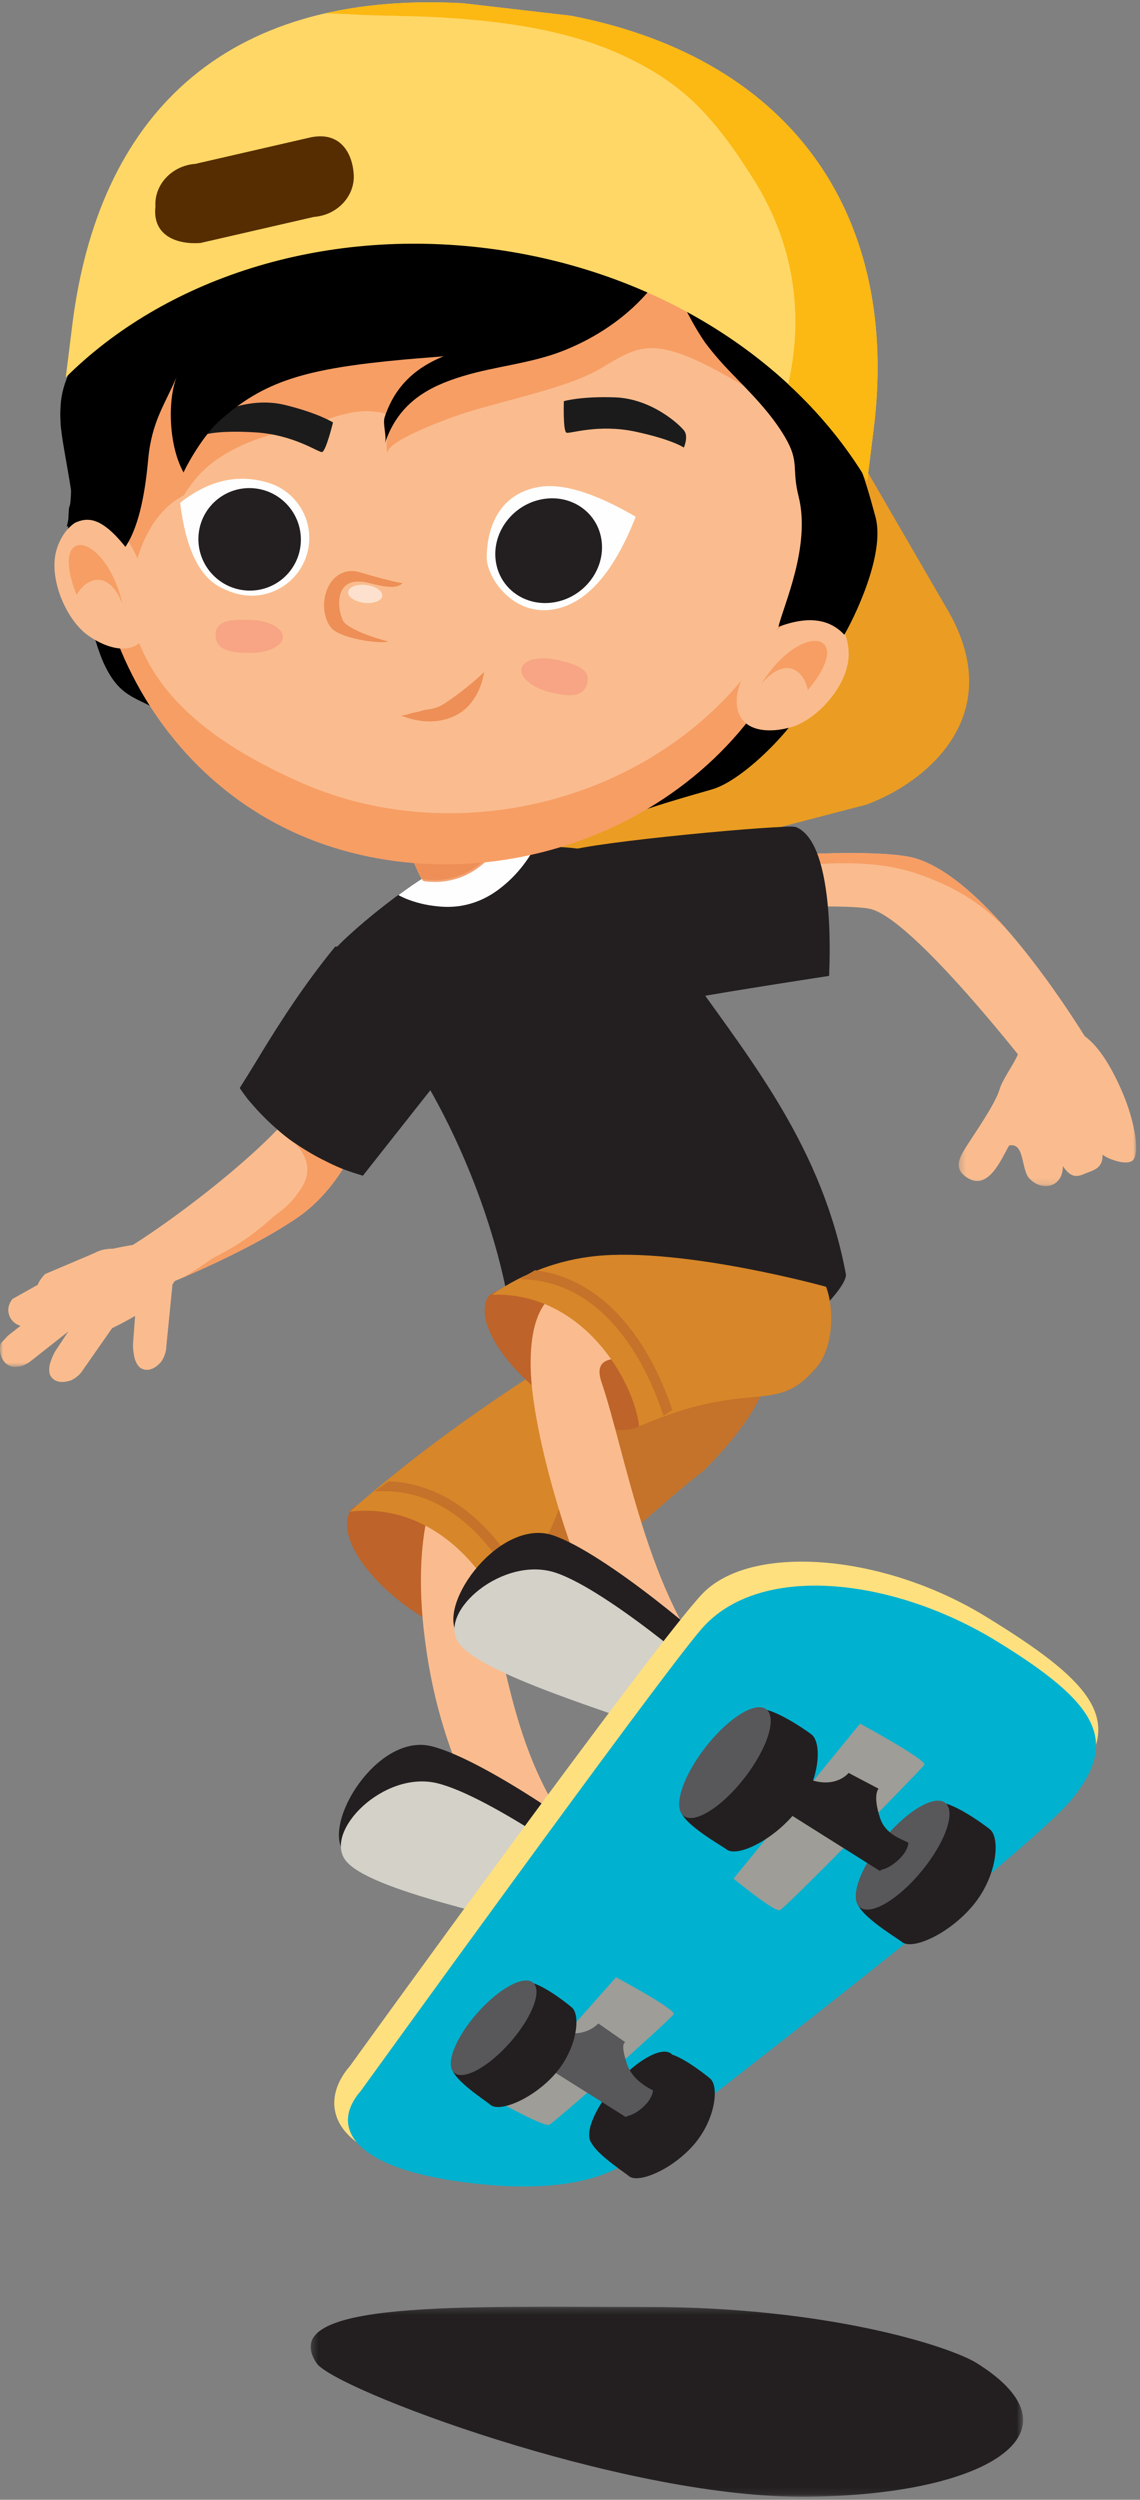 <svg width="178px" height="390px" viewBox="0 0 178 390" version="1.1" xmlns="http://www.w3.org/2000/svg" xmlns:xlink="http://www.w3.org/1999/xlink">
    <rect x="0" y="0" width="178" height="390" fill="#808080" stroke="none"/>
    <defs>
        <polygon id="path-1" points="0.261 0.231 111.502 0.231 111.502 29.88 0.261 29.88"></polygon>
        <polygon id="path-3" points="0.293 0.036 27.992 0.036 27.992 24.852 0.293 24.852"></polygon>
        <polygon id="path-5" points="0 0.17 17.583 0.17 17.583 14.178 0 14.178"></polygon>
    </defs>
    <g id="SU-Main" stroke="none" stroke-width="1" fill="none" fill-rule="evenodd">
        <g id="SU-login-Kids" transform="translate(-1373, -78)">
            <g id="Group-183" transform="translate(1373, 78)">
                <g id="Group-3" transform="translate(48.24, 359.644)">
                    <mask id="mask-2" fill="white">
                        <use xlink:href="#path-1"></use>
                    </mask>
                    <g id="Clip-2"></g>
                    <path d="M104.283,9.042 C121.831,20.009 105.333,29.88 76.864,29.88 C48.395,29.88 3.875,13.073 1.187,9.042 C-5.394,-0.829 24.266,0.267 52.735,0.267 C81.204,0.267 100.173,6.473 104.283,9.042" id="Fill-1" fill="#231F20" mask="url(#mask-2)"></path>
                </g>
                <path d="M16.797,196.185 C18.707,196.579 44.407,178.395 48.291,169.662 C52.174,160.929 55.463,154.744 55.463,154.744 L59.638,164.833 C59.638,164.833 57.825,182.289 46.257,190.092 C36.665,196.562 21.543,202.164 21.543,202.164 L16.797,196.185 Z" id="Fill-4" fill="#FABC8E"></path>
                <path d="M55.463,154.744 C55.463,154.744 52.174,160.929 48.291,169.662 C47.589,171.241 45.606,174.426 43.747,176.457 C47.022,178.658 49.364,181.774 47.071,185.32 C45.771,187.331 44.918,188.167 43.012,189.562 C42.882,189.657 42.79,189.723 42.721,189.772 C42.698,189.805 42.596,189.906 42.335,190.14 C41.88,190.548 41.425,190.956 40.946,191.336 C39.908,192.159 38.863,192.983 37.752,193.706 C36.275,194.668 34.738,195.531 33.161,196.324 C31.694,197.368 30.201,198.366 28.651,199.277 C33.856,197.03 40.913,193.697 46.257,190.092 C57.825,182.29 59.638,164.832 59.638,164.832 L55.463,154.744 Z" id="Fill-6" fill="#F79E65"></path>
                <path d="M89.312,136.724 C90.301,136.433 128.662,131.502 141.607,133.607 C154.553,135.712 171.378,164.967 171.378,164.967 L161.271,167.429 C161.271,167.429 142.445,143.048 135.738,141.769 C129.032,140.489 91.487,143.147 91.487,143.147 C91.487,143.147 85.18,137.941 89.312,136.724" id="Fill-8" fill="#FABC8E"></path>
                <path d="M116.099,135.468 C124.933,135.289 134.473,133.368 143.065,136.268 C147.72,137.839 151.7,139.899 155.344,143.232 C155.923,143.763 156.494,144.303 157.062,144.847 C152.12,139.227 146.578,134.415 141.607,133.607 C128.662,131.502 90.301,136.433 89.312,136.724 C85.18,137.941 91.487,143.147 91.487,143.147 C91.487,143.147 98.568,142.646 107.129,142.183 C108.348,138.376 111.925,135.552 116.099,135.468" id="Fill-10" fill="#F79E65"></path>
                <path d="M80.206,211.481 L120.868,210.044 C124.913,207.97 132.123,201.173 132.089,198.857 C128.462,179.338 117.542,165.841 108.479,153.055 C97.96,138.214 94.25,133.265 92.784,132.889 C89.231,131.974 81.477,131.178 70.107,134.89 C64.777,136.629 50.514,148.682 51.424,149.541 C71.787,168.767 80.34,199.503 80.206,211.481" id="Fill-12" fill="#231F20"></path>
                <path d="M103.455,156.566 C102.742,156.72 84.892,134.256 88.559,132.816 C92.226,131.375 122.929,128.542 124.242,129.034 C130.736,131.47 129.444,152.243 129.444,152.243 C129.444,152.243 109.2,155.324 103.455,156.566" id="Fill-14" fill="#231F20"></path>
                <path d="M37.857,170.365 C38.113,170.719 38.368,171.072 38.635,171.417 C38.667,171.459 38.689,171.488 38.715,171.521 C38.734,171.544 38.748,171.56 38.77,171.587 C39.96,173 41.225,174.354 42.597,175.593 C43.222,176.158 43.856,176.714 44.516,177.24 C44.647,177.344 45.078,177.67 45.19,177.758 C45.344,177.869 45.497,177.983 45.653,178.09 C47.148,179.116 48.696,180.067 50.311,180.892 C51.057,181.273 51.809,181.643 52.576,181.981 C52.817,182.087 53.06,182.188 53.302,182.292 C53.504,182.37 53.769,182.473 53.877,182.513 C54.795,182.846 55.723,183.149 56.659,183.427 L69.312,167.403 C69.312,167.403 56.683,149.709 53.058,147.818 C52.845,147.707 52.606,147.663 52.345,147.674 C47.752,153.285 43.952,159.045 40.019,165.572 C39.174,166.975 38.303,168.361 37.428,169.745 C37.571,169.952 37.71,170.161 37.857,170.365" id="Fill-16" fill="#231F20"></path>
                <path d="M48.214,108.078 C60.309,125.125 77.949,138.276 104.751,133.492 L135.268,125.534 C144.559,122.147 157.89,111.445 147.597,94.544 L127.897,60.579 C123.106,52.89 110.212,51.577 99.099,57.646 L58.853,79.626 C47.739,85.695 42.613,96.849 47.404,104.538 L48.214,108.078 Z" id="Fill-18" fill="#EA9D22"></path>
                <path d="M53.117,152.106 C56.677,149.931 60.383,147.996 64.181,146.309 C74.318,141.807 85.455,141.154 95.752,139.501 C96.317,139.411 96.881,139.317 97.445,139.221 C94.963,135.13 93.543,133.083 92.784,132.888 C89.231,131.974 81.477,131.178 70.107,134.89 C64.777,136.629 50.725,148.502 51.423,149.541 C52.004,150.404 52.568,151.259 53.117,152.106" id="Fill-20" fill="#231F20"></path>
                <path d="M63.851,140.393 C65.486,140.999 67.242,141.349 69.067,141.462 C72.117,141.651 75.089,140.785 77.665,138.912 C80.082,137.154 82.096,134.817 83.493,132.2 C79.841,132.423 75.361,133.175 70.106,134.89 C68.203,135.511 65.227,137.406 62.205,139.64 C62.709,139.922 63.258,140.174 63.851,140.393" id="Fill-22" fill="#FEFEFE"></path>
                <path d="M66.175,137.483 C65.256,137.361 59.725,121.701 59.725,121.701 L71.861,116.361 L77.337,132.691 C77.337,132.691 73.681,138.478 66.175,137.483" id="Fill-24" fill="#F3A375"></path>
                <path d="M66.067,137.19 C65.149,137.069 59.617,121.409 59.617,121.409 L71.754,116.069 L77.23,132.398 C77.23,132.398 73.573,138.186 66.067,137.19" id="Fill-26" fill="#ED8F57"></path>
                <path d="M124.081,99.82 C123.647,99.865 123.215,99.919 122.783,99.971 C121.945,100.244 120.923,100.346 120.093,100.543 C116.451,101.408 112.783,102.236 109.26,103.459 C108.486,103.727 107.727,104.09 106.954,104.38 C106.871,104.422 106.786,104.463 106.705,104.507 C105.981,104.902 105.271,105.323 104.582,105.77 C104.366,105.909 103.476,106.572 102.974,106.93 C102.942,106.959 102.914,106.984 102.893,107.003 C102.521,107.341 102.155,107.684 101.786,108.024 C100.891,108.851 99.995,109.678 99.101,110.506 C97.434,112.05 95.771,113.597 94.114,115.15 C90.781,118.271 87.468,121.411 84.185,124.579 C83.967,124.789 83.751,125.001 83.533,125.211 C84.489,125.553 85.417,125.979 86.152,126.347 C88.462,127.503 93.081,127.053 94.879,125.359 C96.678,123.665 95.609,128.283 97.932,127.338 C101.29,125.972 107.634,124.165 111.139,123.166 C116.286,121.698 124.271,113.129 125.489,109.986 C126.765,106.69 117.756,113.126 126.477,106.759 C128.134,105.548 130.135,102.596 128.996,99.443 C127.355,99.542 125.714,99.651 124.081,99.82" id="Fill-28" fill="#000000"></path>
                <path d="M39.719,111.79 C39.611,111.367 39.494,110.948 39.378,110.528 C38.984,109.74 38.733,108.744 38.415,107.952 C37.023,104.477 35.662,100.972 33.933,97.667 C33.554,96.942 33.083,96.244 32.682,95.522 C32.628,95.447 32.576,95.369 32.52,95.295 C32.023,94.637 31.501,93.997 30.958,93.382 C30.788,93.189 30.001,92.406 29.572,91.963 C29.54,91.935 29.511,91.911 29.488,91.892 C29.1,91.575 28.707,91.263 28.316,90.949 C27.366,90.185 26.416,89.421 25.465,88.659 C23.692,87.238 21.916,85.822 20.136,84.412 C17.172,82.063 14.194,79.734 11.204,77.423 C11.103,78.079 10.977,78.716 10.773,79.256 C10.722,79.955 10.682,80.653 10.675,81.354 C10.673,81.49 10.628,82.295 10.632,83.002 C10.644,83.054 10.655,83.107 10.667,83.166 C11,84.761 11.363,86.346 11.737,87.931 C12.794,88.802 10.056,87.142 10.94,88.635 C12.786,91.754 14.644,100.045 16.149,103.364 C18.361,108.238 20.603,108.635 23.584,110.208 C27.166,112.098 27.562,111.521 35.147,119.208 C36.589,120.669 37.866,118.187 40.817,116.595 C40.476,114.986 40.127,113.38 39.719,111.79" id="Fill-30" fill="#000000"></path>
                <path d="M50.75,131.798 C79.473,141.598 115.093,127.293 125.491,96.454 C135.88,65.613 117.108,29.911 88.386,20.113 C51.643,7.581 29.045,24.138 17.561,58.216 C7.171,89.056 22.026,121.999 50.75,131.798" id="Fill-32" fill="#F79E65"></path>
                <path d="M47.072,122.128 C74.447,134.182 110.838,122.849 123.924,93.055 C137.001,63.26 121.815,26.279 94.441,14.227 C67.064,2.175 39.337,34.148 26.255,63.945 C13.177,93.74 19.696,110.074 47.072,122.128" id="Fill-34" fill="#FABC8E"></path>
                <path d="M60.67,66.544 C60.605,67.693 60.068,69.876 60.599,70.865 C59.617,69.034 69.885,65.346 71.127,64.922 C76.826,62.849 88.283,60.71 93.555,57.615 C100.168,53.731 102.034,51.776 116.48,60.409 C153.067,82.275 108.18,41.127 107.352,40.735 C95.977,35.359 78.28,32.993 66.042,31.406 C33.773,27.225 19.928,38.069 16.051,67.729 C14.783,77.425 16.185,87.344 19.774,96.45 C20.4,89.315 22.207,80.649 28.67,77.313 C29.9,75.351 31.371,73.542 33.199,72.168 C37.032,69.286 41.494,67.853 46.142,66.886 C50.144,66.053 54.013,63.802 58.205,64.196 C60.222,64.386 60.788,64.464 60.67,66.544" id="Fill-36" fill="#F79E65"></path>
                <path d="M115.029,109.333 C115.003,114.081 119.691,114.594 123.673,113.401 C127.654,112.209 132.486,106.873 132.512,102.124 C132.534,97.378 129.325,94.499 125.343,95.691 C121.363,96.885 115.052,104.589 115.029,109.333" id="Fill-38" fill="#FABC8E"></path>
                <path d="M126.128,107.668 C125.496,104.547 122.663,102.266 118.869,106.706 C125.087,96.71 133.833,98.565 126.128,107.668" id="Fill-40" fill="#F79E65"></path>
                <path d="M23.198,98.058 C21.731,102.566 17.127,101.537 13.727,99.119 C10.328,96.702 7.425,90.082 8.892,85.573 C10.361,81.067 14.308,79.376 17.708,81.794 C21.106,84.212 24.668,93.554 23.198,98.058" id="Fill-42" fill="#FABC8E"></path>
                <path d="M11.961,92.81 C13.541,90.056 16.942,88.81 19.144,94.244 C16.39,82.761 7.518,81.691 11.961,92.81" id="Fill-44" fill="#F79E65"></path>
                <path d="M53.902,97.26 C52.966,96.695 51.299,89.629 57.261,90.872 C58.47,91.124 61.809,92.237 62.837,90.968 C61.584,90.831 57.883,89.791 56.129,89.27 C53.5,88.49 50.933,90.302 50.61,93.967 C50.502,95.201 50.831,97.203 52.02,98.262 C54.126,99.839 59.656,100.466 60.618,100.08 C55.246,98.674 53.911,97.265 53.902,97.26" id="Fill-46" fill="#ED8F57"></path>
                <path d="M54.356,92.369 C54.295,93.139 55.439,93.894 56.911,94.055 C58.384,94.216 59.627,93.722 59.688,92.952 C59.749,92.181 58.605,91.426 57.132,91.265 C55.66,91.104 54.417,91.598 54.356,92.369" id="Fill-48" fill="#FDE1CE"></path>
                <path d="M136.696,80.642 C134.74,73.436 133.51,69.557 129.056,63.472 C125.449,58.544 129.955,42.053 126.498,37.043 C122.624,31.427 111.779,26.088 104.565,25.727 C104.088,25.704 103.085,27.123 102.863,27.092 C99.435,26.62 103.321,35.024 102.926,38.011 C103.09,38.345 103.235,38.692 103.358,39.051 C103.71,40.084 104.064,41.117 104.437,42.143 C104.463,42.215 104.486,42.276 104.506,42.332 C104.535,42.406 104.57,42.496 104.613,42.608 C104.805,43.101 104.995,43.594 105.196,44.083 C105.923,45.853 106.699,47.608 107.604,49.3 C108.098,50.224 108.608,51.142 109.168,52.031 C109.451,52.48 109.735,52.93 110.036,53.369 C110.049,53.388 110.057,53.401 110.07,53.418 C111.293,55.051 112.627,56.585 114.051,58.058 C117.14,61.254 120.314,64.359 122.57,68.197 C124.898,72.155 123.575,73.009 124.687,77.422 C126.656,85.239 122.271,94.588 121.547,97.795 C124.535,96.665 128.81,95.764 131.827,99.026 C132.99,97.087 138.33,86.662 136.696,80.642" id="Fill-50" fill="#000000"></path>
                <path d="M88.448,67.505 C88.944,67.722 93.419,66.102 99.205,67.341 C104.992,68.58 106.779,69.829 106.779,69.829 C106.779,69.829 107.522,68.132 106.837,67.209 C106.152,66.286 101.773,62.187 95.997,61.991 C90.645,61.809 88.041,62.587 88.041,62.587 C88.041,62.587 87.882,67.257 88.448,67.505" id="Fill-52" fill="#1B1B1B"></path>
                <path d="M50.276,70.53 C49.739,70.605 45.869,67.835 39.963,67.462 C34.058,67.088 31.999,67.808 31.999,67.808 C31.999,67.808 31.743,65.972 32.653,65.269 C33.562,64.566 38.887,61.805 44.5,63.18 C49.701,64.453 51.998,65.906 51.998,65.906 C51.998,65.906 50.887,70.445 50.276,70.53" id="Fill-54" fill="#1B1B1B"></path>
                <g id="Group-5" transform="translate(87.578, 84.017) rotate(-23) translate(-87.578, -84.017) translate(74.578, 74.017)">
                    <path d="M7.355,19.659 C12.459,21.019 18.367,18.278 25.079,11.436 C20.59,5.436 16.51,2.031 12.839,1.222 C5.773,-0.336 2.35,5.46 1.177,8.222 C0.005,10.983 1.275,18.04 7.355,19.659 Z" id="Fill-56" fill="#FEFEFE"></path>
                    <path d="M8.223,18.769 C3.702,17.718 1.055,13.389 2.313,9.098 C3.57,4.808 8.255,2.181 12.776,3.231 C17.298,4.281 19.945,8.611 18.687,12.902 C17.43,17.192 12.745,19.819 8.223,18.769 Z" id="Fill-58" fill="#231F20"></path>
                </g>
                <g id="Group" transform="translate(38.876, 84.332) rotate(17) translate(-38.876, -84.332) translate(26.876, 73.832)">
                    <path d="M9.713,18.746 C10.719,18.95 11.702,19.031 12.663,18.99 L12.663,18.99 C17.628,18.777 21.481,14.58 21.269,9.615 C21.064,4.816 17.127,1.025 12.324,1 C12.324,1 12.324,1 12.324,1 C7.371,0.975 3.263,3.313 2.27378451e-13,8.014 C2.86,14.437 6.098,18.015 9.713,18.746 Z" id="Fill-60" fill="#FEFEFE"></path>
                    <path d="M19.992,11.231 C19.495,15.619 15.533,18.755 11.143,18.236 C6.753,17.718 3.598,13.741 4.095,9.353 C4.593,4.966 8.554,1.83 12.944,2.348 C17.334,2.867 20.489,6.844 19.992,11.231" id="Fill-62" fill="#231F20" transform="translate(12.044, 10.292) rotate(-20) translate(-12.044, -10.292) "></path>
                </g>
                <path d="M44.171,99.39 C44.143,100.819 41.767,101.933 38.862,101.877 C35.958,101.821 33.75,101.449 33.654,99.187 C33.55,96.757 36.058,96.643 38.962,96.699 C41.867,96.755 44.199,97.96 44.171,99.39" id="Fill-64" fill="#F7A585"></path>
                <path d="M81.421,104.274 C81.089,105.665 83.11,107.34 85.935,108.015 C88.76,108.689 90.991,108.884 91.652,106.718 C92.363,104.392 89.963,103.652 87.138,102.978 C84.313,102.303 81.753,102.883 81.421,104.274" id="Fill-66" fill="#F7A585"></path>
                <path d="M105.788,30.435 C105.702,27.18 104.402,23.07 102.132,20.62 C96.455,14.495 80.797,9.546 72.906,11.234 C67.289,12.435 64.566,15.106 58.721,15.084 C52.34,15.06 42.581,16.147 40.037,18.057 C34.27,22.385 33.806,24.843 29.08,27.989 C26.344,29.811 24.758,30.601 22.073,32.557 C21.686,32.839 21.265,33.109 20.826,33.374 C20.434,34.439 20.079,35.536 19.752,36.668 C18.784,40.013 18.228,43.96 16.619,47.204 C16.973,48.592 16.425,50.054 15.359,51.21 C13.642,53.073 12.037,55.32 11.016,57.613 C10.079,59.718 9.578,61.348 9.464,63.279 C9.431,63.852 9.405,64.425 9.417,65 C9.42,65.142 9.489,66.39 9.459,66.183 C9.563,67.203 9.699,68.22 9.865,69.233 C10.254,71.596 10.706,73.949 11.07,76.315 C11.196,77.135 10.704,81.452 10.413,82.173 C12.826,81.019 14.904,79.496 19.58,85.319 C21.915,81.848 22.745,75.971 23.143,71.634 C23.687,65.702 25.814,63.01 27.582,58.771 C26.095,62.723 26.399,69.699 28.671,73.723 C28.735,73.355 31.449,68.246 34.082,65.84 C41.129,59.4 47.763,57.511 63.001,56.102 C73.329,55.147 91.646,55.042 104.693,41.284 C107.721,38.09 105.924,35.573 105.788,30.435" id="Fill-68" fill="#000000"></path>
                <path d="M67.516,13.096 C64.817,14.231 62.374,15.332 58.706,15.327 C52.325,15.32 42.561,16.484 40.012,18.488 C34.231,23.033 33.761,25.605 29.026,28.909 C26.284,30.822 24.695,31.653 22.004,33.707 C21.617,34.003 21.195,34.286 20.755,34.565 C20.36,35.679 20.002,36.829 19.672,38.014 C18.695,41.514 18.128,45.644 16.51,49.041 C16.658,49.655 16.643,50.283 16.497,50.896 C16.787,50.541 17.086,50.192 17.401,49.848 C19.005,48.092 20.902,46.647 22.576,44.961 C23.371,44.161 24.153,43.348 24.909,42.51 C25.203,42.183 25.495,41.854 25.786,41.524 C25.96,41.319 26.397,40.81 26.445,40.753 C29.576,37.033 32.583,33.183 35.954,29.673 C36.085,29.411 36.218,29.15 36.354,28.89 C38.089,25.58 40.488,22.59 43.806,20.752 C47.382,18.771 51.15,18.63 55.115,18.346 C53.794,18.436 56.315,18.176 56.689,18.098 C57.426,17.945 58.164,17.8 58.888,17.592 C59.229,17.495 59.57,17.394 59.907,17.284 C60.445,17.07 60.982,16.85 61.507,16.606 C62.904,15.953 64.268,15.227 65.576,14.408 C65.849,14.237 67.484,13.121 66.977,13.493 C67.158,13.363 67.336,13.227 67.516,13.096" id="Fill-70" fill="#A14E24"></path>
                <path d="M107.517,27.128 C105.89,39.892 96.494,46.975 88.337,50.439 C83.305,52.576 77.865,52.996 72.686,54.439 C67.665,55.838 62.312,58.256 60.068,65.068 C59.702,66.182 60.455,68.092 60.095,69.183 C62.269,62.583 67.303,60.209 72.15,58.719 C77.383,57.11 82.871,56.738 88.013,54.698 C96.295,51.413 105.906,44.085 107.544,31.243 C107.712,29.928 107.351,28.432 107.517,27.128" id="Fill-72" fill="#000000"></path>
                <path d="M25.735,43.684 C26.309,43.454 26.901,43.265 27.503,43.101 C27.903,42.975 28.309,42.848 28.72,42.716 C31.677,41.762 34.314,40.103 36.601,38.009 C33.421,39.016 30.103,39.492 26.916,40.437 C23.034,41.589 18.9,43.497 17.205,48.553 C16.927,49.38 17.523,50.763 17.251,51.574 C18.208,48.721 19.926,46.9 21.933,45.634 C23.081,44.745 24.36,44.171 25.735,43.684" id="Fill-74" fill="#A14E24"></path>
                <path d="M69.427,109.749 C68.486,110.373 67.38,110.666 66.245,110.761 C65.605,110.973 64.949,111.138 64.275,111.248 C64.108,111.305 63.94,111.365 63.771,111.416 C63.401,111.526 63.028,111.601 62.655,111.647 C64.912,112.542 67.888,113.094 70.876,111.746 C75.048,109.864 75.583,104.851 75.583,104.851 C75.583,104.851 73.179,107.261 69.427,109.749" id="Fill-98" fill="#ED8F57"></path>
                <path d="M111.46,135.819 C116.249,134.153 119.747,132.534 124.372,130.011 C124.646,129.862 124.917,129.709 125.19,129.558 C124.894,129.339 124.579,129.16 124.242,129.034 C122.929,128.542 92.227,131.375 88.559,132.816 C87.273,133.321 88.635,136.413 90.975,140.207 C92.582,139.984 94.177,139.754 95.752,139.502 C101.078,138.647 106.355,137.594 111.46,135.819 Z" id="Fill-100" fill="#231F20"></path>
                <path d="M115.23,152.563 C113.362,152.663 111.494,152.776 109.632,152.954 C108.808,153.032 107.984,153.113 107.163,153.214 C106.953,153.24 105.238,153.486 105.48,153.439 C105.232,153.48 104.986,153.526 104.74,153.57 C105.284,154.364 105.803,155.179 106.298,156.01 C114.047,154.587 129.444,152.243 129.444,152.243 C129.444,152.243 129.454,152.082 129.468,151.789 C124.724,152.068 119.98,152.31 115.23,152.563" id="Fill-102" fill="#231F20"></path>
                <g id="Group-106" transform="translate(149.4, 160.204)">
                    <mask id="mask-4" fill="white">
                        <use xlink:href="#path-3"></use>
                    </mask>
                    <g id="Clip-105"></g>
                    <path d="M6.692,9.703 C6.046,11.962 2.865,16.497 1.425,18.764 C0.364,20.434 -0.416,21.992 1.291,23.303 C4.815,26.008 6.928,20.613 8.168,18.505 C10.628,17.98 10.003,22.271 11.333,23.662 C13.463,25.89 16.632,24.85 16.546,21.71 C17.513,23.128 18.348,23.636 19.842,22.968 C21.144,22.387 22.836,22.215 22.745,19.93 C23.504,20.578 26.57,21.762 27.51,20.791 C28.266,20.01 27.952,17.438 27.771,16.485 C27.22,13.584 26.386,11.229 25.066,8.482 C22.771,3.708 19.449,-0.982 14.41,0.229 C12.465,0.697 13.831,-0.761 12.456,1.008 C11.511,2.223 10.344,2.163 9.556,4.233 C9.016,5.653 7.115,8.223 6.692,9.703" id="Fill-104" fill="#FABC8E" mask="url(#mask-4)"></path>
                </g>
                <g id="Group-109" transform="translate(10.08, 0.004)" fill="#FFD766">
                    <path d="M66.266,38.771 C92.539,42.161 114.228,56.367 125.328,75.018 L126.344,66.856 C130.349,34.682 114.577,9.344 79.095,2.455 L62.162,0.497 C24.389,-1.53 5.21,18.54 1.205,50.714 L0.189,58.875 C15.508,43.633 39.993,35.382 66.266,38.771" id="Fill-107"></path>
                </g>
                <path d="M89.176,2.459 L72.242,0.501 C64.268,0.073 57.125,0.632 50.776,2.08 C51.805,2.082 52.837,2.125 53.859,2.188 C59.156,2.514 64.469,2.419 69.767,2.769 C78.734,3.359 88.299,4.654 96.573,8.338 C101.065,10.338 105.171,12.826 108.699,16.283 C112.259,19.771 115.274,24.129 117.89,28.35 C123.36,37.177 125.326,47.176 123.574,57.426 C123.428,58.276 123.263,59.119 123.089,59.959 C127.999,64.495 132.161,69.565 135.408,75.021 L136.424,66.86 C140.429,34.686 124.657,9.347 89.176,2.459" id="Fill-110" fill="#FCB813"></path>
                <path d="M55.23,27.183 C55.45,30.592 52.663,33.573 49.004,33.843 L31.296,37.911 C27.636,38.181 23.757,36.781 24.272,32.227 C24.051,28.818 26.839,25.836 30.497,25.567 L48.206,21.498 C53.032,20.33 55.009,23.774 55.23,27.183" id="Fill-112" fill="#552D00"></path>
                <path d="M65.902,233.127 C64.922,232.743 55.637,233.651 54.6,235.843 C50.833,243.807 73.327,261.104 79.835,253.664 C86.344,246.224 70.059,234.754 65.902,233.127" id="Fill-114" fill="#BE6329"></path>
                <path d="M85.02,235.64 C84.787,235.389 84.552,235.136 84.433,235.007 C81.29,231.673 77.897,228.54 74.684,225.261 C66.476,228.191 64.775,241.637 66.155,254.182 C67.218,263.839 70.04,276.249 78.633,289.55 C83.046,290 81.049,293.128 85.474,292.86 C88.376,292.684 91.779,292.513 94.817,291.65 C83.159,281.545 80.198,266.586 77.788,255.739 C75.93,247.378 76.209,236.952 85.02,235.64" id="Fill-116" fill="#FABC8E"></path>
                <path d="M79.27,254.342 C77.995,247.65 68.915,234.106 54.601,235.843 C78.043,215.256 105.435,201.183 109.114,200.277 C110.619,203.3 132.616,206.578 109.853,229.452 C104.631,233.255 86.946,249.837 79.27,254.342" id="Fill-118" fill="#D78629"></path>
                <path d="M109.114,200.277 C106.965,200.806 96.722,205.831 83.903,214.021 C87.036,216.416 88.723,220.868 88.959,224.841 C89.33,231.098 87.009,237.366 83.768,242.625 C82.078,245.369 80.139,248.02 77.999,250.541 C78.63,251.929 79.059,253.23 79.27,254.342 C86.945,249.837 104.63,233.255 109.853,229.452 C132.616,206.578 110.619,203.3 109.114,200.277" id="Fill-120" fill="#C5722A"></path>
                <path d="M91.687,291.761 C92.301,291.54 92.854,291.21 93.324,290.798 C93.626,291.082 93.93,291.356 94.235,291.62 C93.46,291.84 92.663,292.014 91.855,292.156 C91.799,292.024 91.744,291.892 91.687,291.761" id="Fill-122" fill="#D32128"></path>
                <path d="M77.612,240.444 C72.776,234.521 67.022,231.371 60.699,231.108 C59.958,231.613 59.215,232.144 58.472,232.701 C65.217,232.21 71.219,235.126 76.363,241.409 C79.546,245.299 81.591,249.573 82.616,252.036 C83.038,251.713 83.469,251.374 83.909,251.021 C82.808,248.432 80.763,244.302 77.612,240.444" id="Fill-124" fill="#C5722A"></path>
                <path d="M95.086,289.107 C94.21,287.708 75.716,274.462 67.322,272.422 C58.928,270.382 50.23,284.453 53.701,288.972 C57.371,293.752 81.795,298.95 89.05,301.317 C99.094,304.594 98.086,293.9 95.086,289.107" id="Fill-126" fill="#231F20"></path>
                <path d="M96.036,294.893 C95.16,293.494 76.666,280.247 68.272,278.208 C59.878,276.168 50.494,285.738 53.964,290.257 C57.635,295.037 79.736,299.274 86.991,301.641 C97.035,304.918 99.036,299.685 96.036,294.893" id="Fill-128" fill="#D3D1C8"></path>
                <path d="M86.941,200.148 C85.976,199.729 76.972,200.415 76.03,202.636 C72.61,210.702 95.164,228.784 101.266,221.327 C107.369,213.87 91.035,201.926 86.941,200.148" id="Fill-130" fill="#BE6329"></path>
                <path d="M116.076,214.249 C115.524,210.142 109.155,204.812 108.664,200.698 C95.577,200.557 82.415,194.934 82.866,213.551 C83.101,223.264 88.723,243.574 96.151,257.559 C100.509,258.383 98.253,261.329 102.685,261.44 C105.591,261.512 108.996,261.632 112.097,261.03 C101.342,249.969 97.552,226.207 93.938,215.701 C91.295,208.019 105.053,214.56 116.076,214.249" id="Fill-132" fill="#FABC8E"></path>
                <path d="M99.786,222.533 C99.086,215.757 91.192,201.488 76.782,201.999 C81.867,198.5 87.406,196.544 92.961,195.968 C106.621,194.553 128.979,200.752 128.979,200.752 C130.221,203.892 130.382,210.624 126.966,213.895 C120.903,220.74 117.054,215.049 99.786,222.533" id="Fill-134" fill="#D78629"></path>
                <path d="M111.998,265.629 C112.628,265.461 113.207,265.18 113.71,264.809 C113.988,265.117 114.267,265.416 114.548,265.706 C113.758,265.859 112.948,265.964 112.132,266.037 C112.086,265.901 112.043,265.764 111.998,265.629" id="Fill-136" fill="#D32128"></path>
                <path d="M99.595,208.913 C95.281,202.6 89.817,198.971 83.539,198.17 C82.758,198.61 81.972,199.076 81.184,199.568 C87.947,199.654 93.679,203.07 98.268,209.769 C101.109,213.916 102.782,218.349 103.593,220.89 C104.042,220.604 104.5,220.304 104.968,219.989 C104.091,217.316 102.406,213.027 99.595,208.913" id="Fill-138" fill="#C5722A"></path>
                <path d="M112.582,258.52 C111.828,257.051 94.53,242.277 86.341,239.529 C78.151,236.782 68.286,250.06 71.358,254.859 C74.608,259.934 98.5,267.194 105.527,270.17 C115.255,274.291 115.162,263.55 112.582,258.52" id="Fill-140" fill="#231F20"></path>
                <path d="M113.035,264.365 C112.282,262.897 94.983,248.123 86.794,245.375 C78.605,242.627 68.438,251.363 71.511,256.161 C74.761,261.236 96.422,267.342 103.448,270.318 C113.176,274.439 115.615,269.396 113.035,264.365" id="Fill-142" fill="#D3D1C8"></path>
                <path d="M54.633,322.336 C54.633,322.336 102.159,256.512 109.668,248.656 C117.177,240.8 137.72,242.315 153.825,252.15 C169.93,261.985 175.455,268.011 168.604,276.802 C161.753,285.593 103.908,326.482 99.327,330.499 C94.747,334.516 82.067,340.525 66.768,338.151 C51.468,335.778 49.734,327.952 54.633,322.336" id="Fill-144" fill="#FFE07F"></path>
                <path d="M109.484,254.196 C118.531,243.671 139.441,246.166 155.546,256.001 C171.652,265.836 174.499,271.567 167.648,280.359 C160.798,289.15 104.093,332.164 99.512,336.182 C94.932,340.199 85.776,342.542 70.477,340.168 C55.178,337.794 51.456,331.803 56.354,326.187 C56.354,326.187 102.399,262.437 109.484,254.196 Z" id="Fill-146" fill="#00B2D0"></path>
                <path d="M98.986,327.93 C97.434,329.695 92.868,331.537 92.18,333.119 C91.357,335.01 97.387,338.794 98.164,339.478 C99.592,340.733 104.865,338.548 108.273,334.673 C111.681,330.797 112.327,325.558 110.9,324.302 C110.185,323.674 105.046,319.624 103.462,320.483 C100.038,322.338 101.033,325.602 98.986,327.93" id="Fill-148" fill="#231F20"></path>
                <path d="M96.097,325.192 C92.689,329.068 91.084,333.227 92.512,334.483 C93.94,335.738 97.86,333.614 101.268,329.738 C104.676,325.862 106.281,321.703 104.853,320.447 C103.425,319.192 99.505,321.316 96.097,325.192" id="Fill-150" fill="#231F20"></path>
                <path d="M14.595,204.951 C14.652,204.985 16.035,207.937 16.081,207.97 C17.722,206.891 27.356,203.349 28.575,196.734 L27.373,195.242 C25.465,193.784 23.65,193.259 14.699,195.519 L7.015,198.779 C5.276,200.732 4.251,202.682 12.845,203.808 L14.595,204.951 Z" id="Fill-152" fill="#FABC8E"></path>
                <path d="M14.699,195.519 L1.949,202.655 C1.497,203.252 1.193,203.921 1.319,204.726 C1.581,206.389 3.195,207.212 4.673,206.912 C4.895,206.826 5.113,206.725 5.32,206.609 L18.702,199.109 C20.418,198.151 20.903,196.574 19.792,195.585 C18.687,194.594 16.399,194.565 14.699,195.519" id="Fill-154" fill="#FABC8E"></path>
                <g id="Group-158" transform="translate(0, 199.084)">
                    <mask id="mask-6" fill="white">
                        <use xlink:href="#path-5"></use>
                    </mask>
                    <g id="Clip-157"></g>
                    <path d="M11.44,1.301 L1.163,9.363 C1.104,9.505 0.168,10.381 0.123,10.527 C-0.291,11.879 0.347,13.796 1.884,14.132 C2.362,14.235 2.905,14.153 3.449,14.015 C3.939,13.827 4.405,13.579 4.808,13.261 L16.411,4.111 C17.894,2.944 17.981,1.372 16.604,0.594 C15.228,-0.181 12.915,0.138 11.44,1.301" id="Fill-156" fill="#FABC8E" mask="url(#mask-6)"></path>
                </g>
                <path d="M8.619,210.817 C8.317,211.327 7.991,212.094 7.771,212.881 C7.645,213.551 7.604,214.307 8.007,214.832 C8.759,215.81 10.065,215.731 11.193,215.313 C11.928,214.922 12.568,214.375 12.955,213.722 L21.354,201.703 C22.2,200.277 19.764,199.799 18.088,199.58 L19.342,198.845 C17.671,198.624 15.838,199.781 14.99,201.204 L8.619,210.817 Z" id="Fill-159" fill="#FABC8E"></path>
                <path d="M20.764,209.758 C20.75,210.352 20.84,211.181 21.033,211.975 C21.25,212.62 21.583,213.3 22.191,213.559 C23.325,214.041 24.424,213.329 25.202,212.41 C25.652,211.707 25.942,210.914 25.961,210.156 L27.41,195.544 C27.451,193.884 25.094,194.667 23.527,195.302 L24.261,194.044 C22.696,194.674 21.665,196.585 21.62,198.243 L20.764,209.758 Z" id="Fill-161" fill="#FABC8E"></path>
                <path d="M114.531,293.096 L134.289,268.907 C134.289,268.907 144.928,274.668 144.32,275.365 C142.765,277.147 122.542,297.765 121.764,298.019 C120.877,298.31 114.531,293.096 114.531,293.096" id="Fill-163" fill="#9E9D97"></path>
                <path d="M78.585,328.303 L96.188,308.484 C96.188,308.484 105.753,313.596 105.175,314.269 C103.698,315.993 86.464,331.257 85.725,331.504 C84.883,331.785 78.585,328.303 78.585,328.303" id="Fill-165" fill="#9E9D97"></path>
                <path d="M141.294,289.938 C139.614,291.984 134.544,294.232 133.83,296.038 C132.976,298.199 139.908,302.228 140.809,302.968 C142.464,304.327 148.316,301.667 152.004,297.174 C155.693,292.681 156.221,286.759 154.566,285.4 C153.738,284.721 147.798,280.357 146.048,281.384 C142.265,283.603 143.509,287.239 141.294,289.938" id="Fill-167" fill="#231F20"></path>
                <path d="M137.937,286.966 C134.249,291.458 132.601,296.202 134.256,297.561 C135.912,298.92 140.243,296.379 143.931,291.886 C147.62,287.394 149.268,282.65 147.612,281.291 C145.957,279.933 141.626,282.473 137.937,286.966" id="Fill-169" fill="#58585B"></path>
                <path d="M137.744,291.679 C139.151,291.372 141.68,289.411 141.841,287.494 C140.679,286.867 138.26,286.174 137.428,283.678 C136.197,279.986 137.182,279.062 137.182,279.062 L132.504,276.6 C132.504,276.6 130.78,278.816 127.087,277.831 C123.394,276.847 122.409,275.123 122.409,275.123 L118.962,280.293 C119.573,280.7 132.778,289 137.357,291.877 C137.501,291.806 137.623,291.706 137.744,291.679" id="Fill-171" fill="#231F20"></path>
                <path d="M98.079,330.098 C99.411,329.807 101.804,327.952 101.957,326.138 C100.856,325.545 98.684,324.364 97.897,322.003 C96.732,318.509 97.666,318.64 97.666,318.64 L93.419,315.685 C93.419,315.685 91.49,317.926 87.996,316.995 C84.502,316.063 83.57,314.432 83.57,314.432 L80.308,319.324 C80.886,319.709 93.381,327.563 97.713,330.285 C97.85,330.217 97.965,330.123 98.079,330.098" id="Fill-173" fill="#58585B"></path>
                <path d="M113.566,275.493 C111.942,277.583 106.934,279.965 106.269,281.79 C105.473,283.974 112.51,287.815 113.431,288.531 C115.122,289.844 120.901,287.028 124.467,282.438 C128.033,277.848 128.402,271.914 126.711,270.6 C125.866,269.943 119.812,265.74 118.089,266.814 C114.367,269.133 115.708,272.735 113.566,275.493" id="Fill-175" fill="#231F20"></path>
                <path d="M110.131,272.611 C106.564,277.201 105.045,281.987 106.735,283.301 C108.426,284.615 112.688,281.959 116.255,277.369 C119.821,272.779 121.341,267.993 119.65,266.679 C117.96,265.365 113.698,268.021 110.131,272.611" id="Fill-177" fill="#58585B"></path>
                <path d="M77.38,316.822 C75.829,318.587 71.262,320.429 70.574,322.01 C69.752,323.902 75.781,327.686 76.559,328.369 C77.987,329.625 83.26,327.44 86.667,323.564 C90.075,319.689 90.722,314.449 89.294,313.194 C88.58,312.566 83.441,308.515 81.856,309.374 C78.432,311.229 79.428,314.494 77.38,316.822" id="Fill-179" fill="#231F20"></path>
                <path d="M74.491,314.083 C71.084,317.959 69.479,322.119 70.907,323.375 C72.335,324.63 76.254,322.506 79.663,318.63 C83.07,314.754 84.675,310.595 83.247,309.339 C81.819,308.083 77.899,310.208 74.491,314.083" id="Fill-181" fill="#58585B"></path>
            </g>
        </g>
    </g>
</svg>